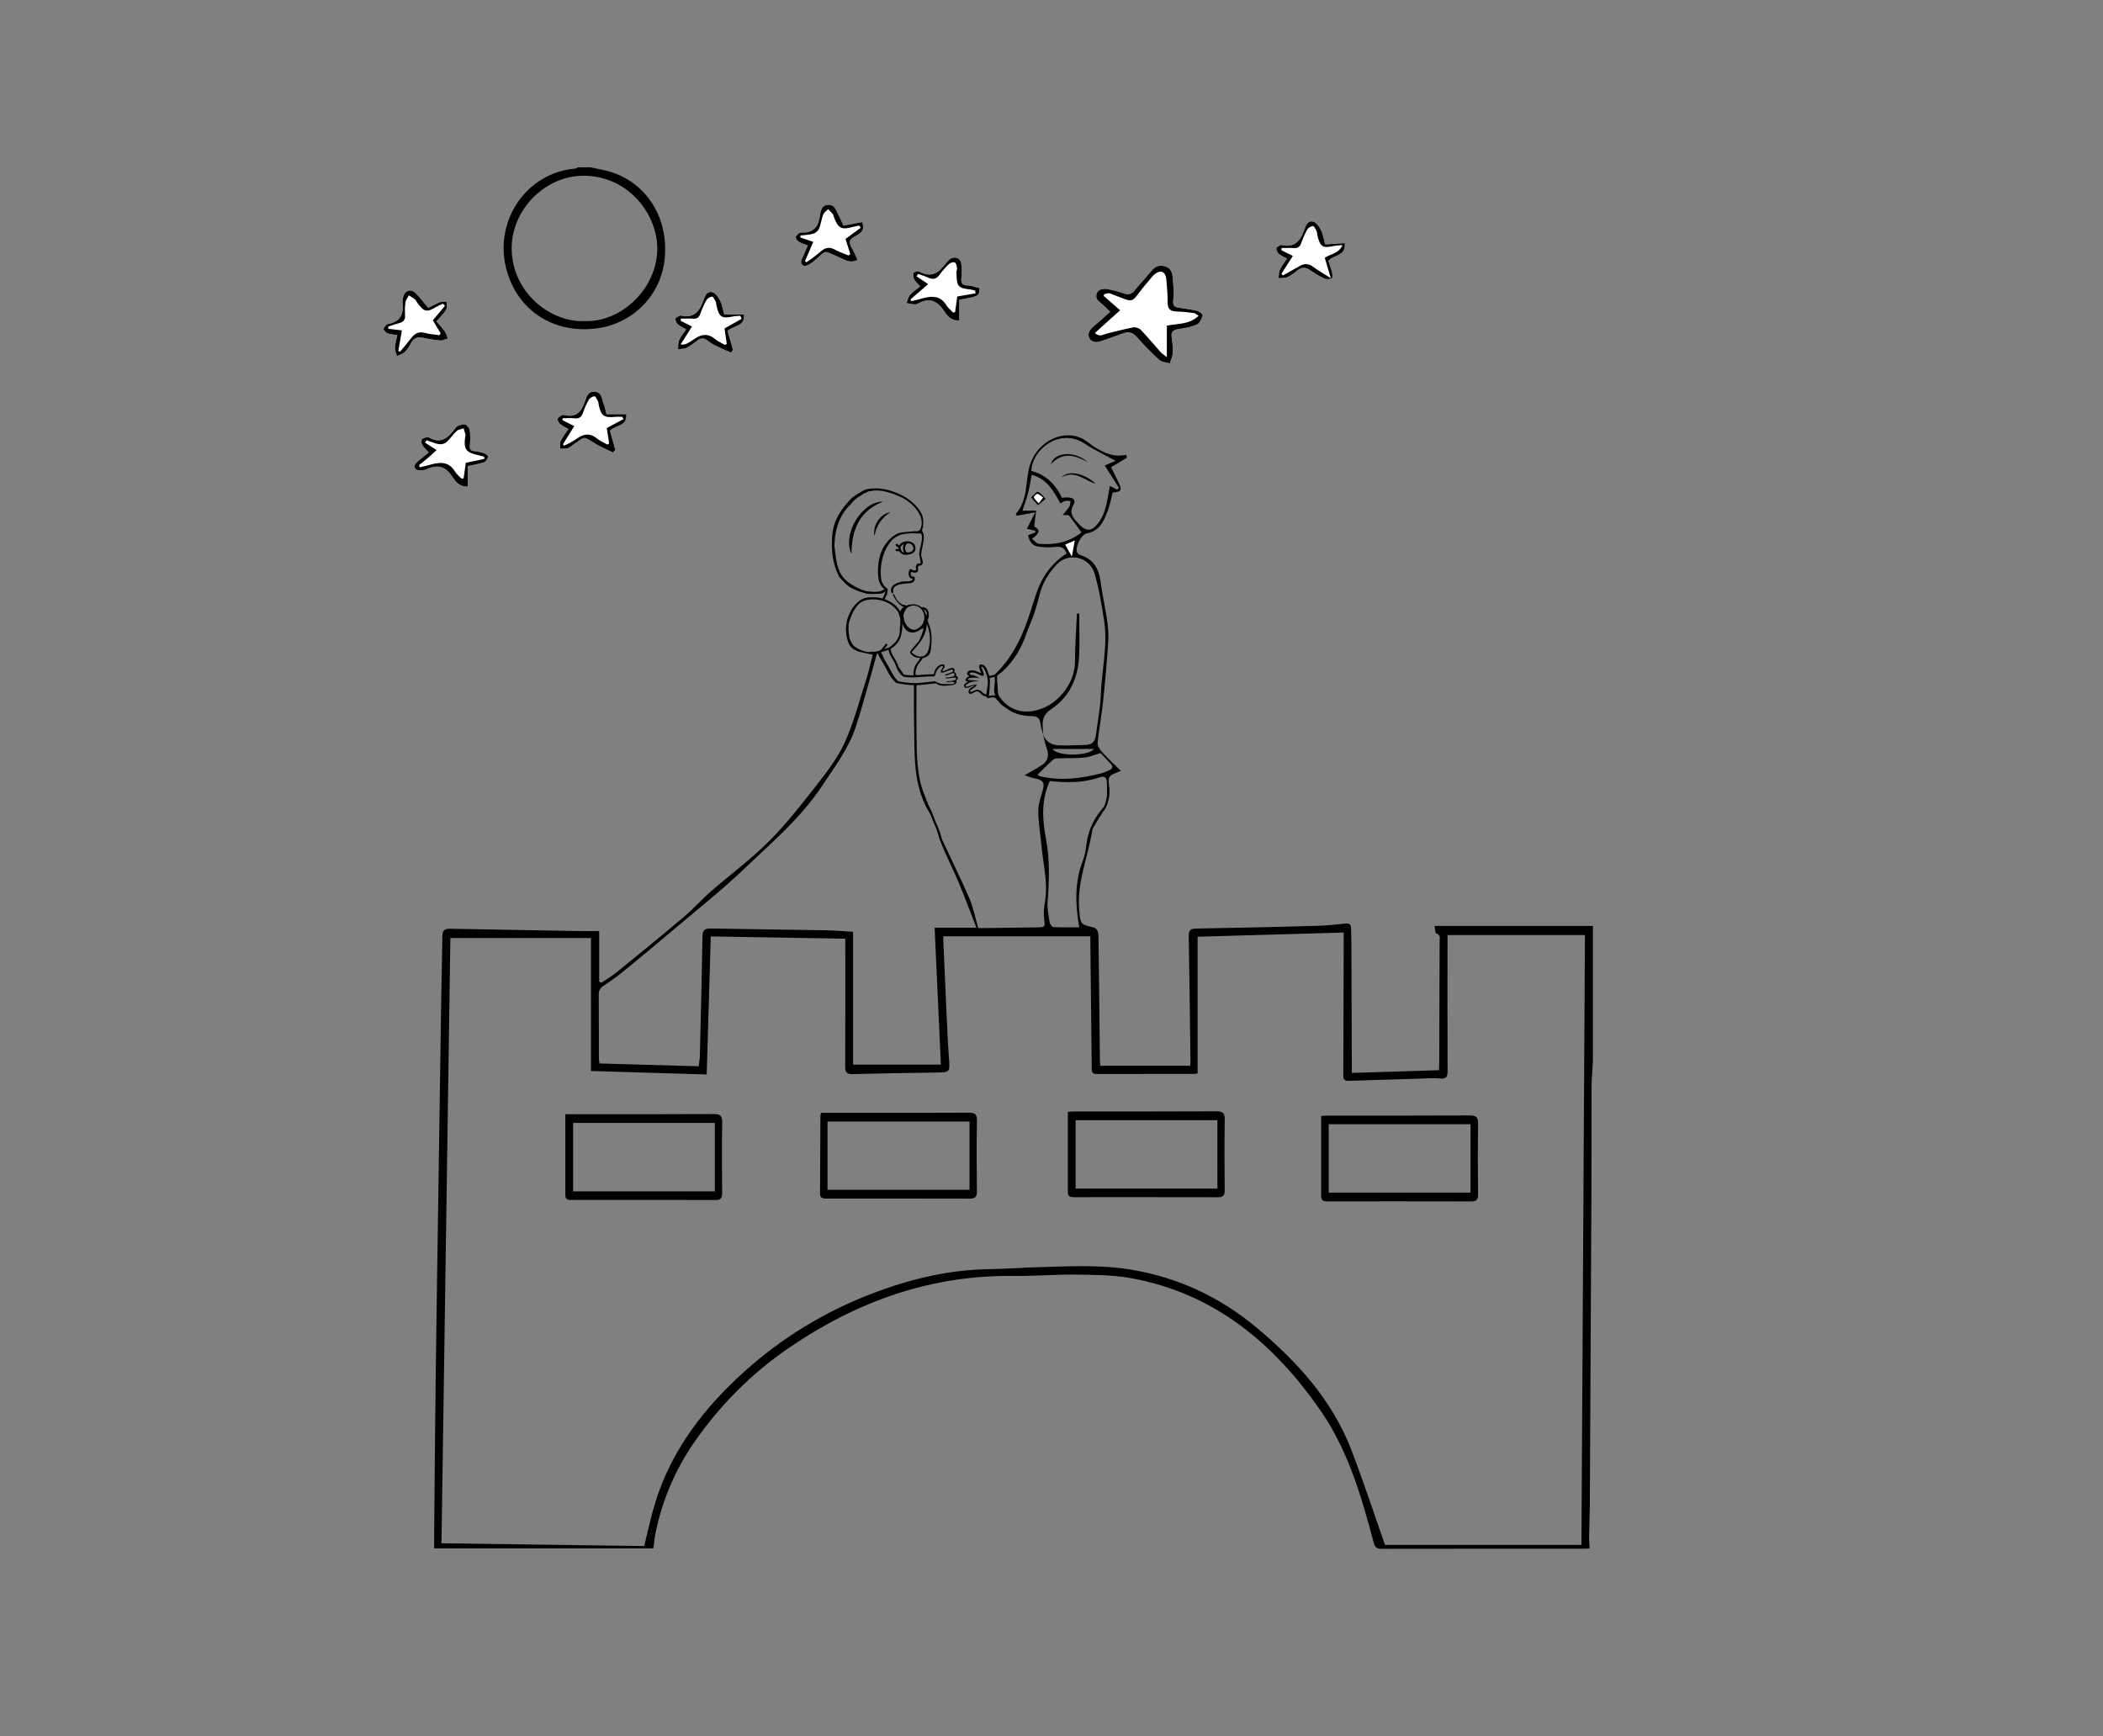 <?xml version="1.0" encoding="utf-8"?>
<!-- Generator: Adobe Illustrator 16.0.0, SVG Export Plug-In . SVG Version: 6.00 Build 0)  -->
<!DOCTYPE svg PUBLIC "-//W3C//DTD SVG 1.0//EN" "http://www.w3.org/TR/2001/REC-SVG-20010904/DTD/svg10.dtd">
<svg version="1.0" xmlns="http://www.w3.org/2000/svg" xmlns:xlink="http://www.w3.org/1999/xlink" x="0px" y="0px" width="993px"
	 height="820px" viewBox="0 0 993 820" enable-background="new 0 0 993 820" xml:space="preserve">
<rect x="0" y="0" width="993" height="820" fill="#808080" stroke="none"/>
<g id="Layer_1">
	<g id="uV3ynZ_1_">
		<g>
			<path fill="#FFFFFF" d="M524.209,147.253c-2.808,2.481-5.079,4.645-7.52,6.595c-1.979,1.581-3.434,3.658-2.292,5.864
				c1.194,2.309,3.787,2.033,6.106,1.188c3.17-1.156,6.387-2.182,9.537-3.388c2.609-1,4.629-0.741,6.629,1.523
				c3.379,3.824,6.947,7.511,10.726,10.935c1.185,1.073,3.301,1.117,4.991,1.632c0.48-1.601,1.29-3.187,1.363-4.806
				c0.113-2.467-0.114-4.984-0.505-7.432c-0.472-2.952,0.955-3.663,3.523-4.016c2.886-0.396,5.861-0.958,8.476-2.153
				c1.309-0.599,2.112-2.692,2.667-4.276c0.132-0.378-1.544-1.82-2.568-2.087c-2.589-0.676-5.279-0.966-7.931-1.405
				c-2.075-0.343-3.88-0.371-3.423-3.679c0.497-3.601-0.001-7.366-0.307-11.04c-0.198-2.373-1.153-4.357-3.885-5.027
				c-2.581-0.633-4.401,0.237-6.024,2.166c-2.657,3.16-5.458,6.199-8.101,9.371c-1.348,1.617-2.731,2.139-4.825,1.424
				c-2.774-0.947-5.633-1.757-8.521-2.205c-1.247-0.193-3.191,0.258-3.873,1.145c-1.109,1.443-1.312,3.372,0.611,4.883
				C520.751,143.794,522.23,145.392,524.209,147.253z M434.505,135.225c-1.883,1.552-3.576,2.628-4.824,4.086
				c-0.862,1.006-1.108,2.54-1.63,3.837c1.31,0.215,2.613,0.497,3.933,0.609c0.499,0.043,1.067-0.233,1.542-0.482
				c5.06-2.662,8.8-1.562,12.046,3.306c1.446,2.17,3.267,4.995,7.375,4.732c0-3.334,0-6.578,0-9.716
				c9.484-1.79,9.484-1.79,9.524-5.55c-1.806-0.425-3.672-1.183-5.556-1.229c-2.711-0.068-3.272-1.188-2.959-3.66
				c0.27-2.136,0.216-4.36-0.042-6.504c-0.349-2.901-3.318-3.945-5.59-2.092c-0.585,0.478-1.134,1.036-1.578,1.646
				c-3.247,4.464-6.926,7.315-12.702,4.03c-0.619-0.352-2.455,0.149-2.686,0.694c-0.359,0.85-0.081,2.211,0.393,3.109
				C432.333,133.139,433.396,133.984,434.505,135.225z M202.458,213.679c-1.441,1.174-2.553,2.032-3.609,2.954
				c-1.505,1.313-4.048,2.536-2.671,4.801c0.518,0.851,3.723,0.865,5.209,0.184c5.172-2.369,8.855-1.515,12.104,3.382
				c1.445,2.178,3.277,4.978,7.374,4.771c0-3.342,0-6.587,0-9.661c2.993-0.666,5.471-1.019,7.786-1.834
				c0.845-0.298,1.528-1.627,1.816-2.623c0.1-0.344-1.136-1.344-1.911-1.614c-1.419-0.494-2.937-0.801-4.436-0.938
				c-1.757-0.161-2.448-0.771-2.264-2.676c0.229-2.369,0.275-4.807-0.044-7.155c-0.143-1.05-1.192-2.437-2.152-2.787
				c-0.968-0.353-2.375,0.281-3.512,0.697c-0.551,0.202-0.981,0.85-1.369,1.369c-3.188,4.268-6.731,7.368-12.387,3.993
				c-0.255-0.152-0.689-0.21-0.955-0.104c-0.812,0.327-1.942,0.569-2.269,1.198c-0.338,0.651-0.141,1.874,0.282,2.564
				C200.17,211.372,201.25,212.321,202.458,213.679z M407.084,104.868c-3.015,0.575-5.941,1.133-8.864,1.69
				c-0.774-1.718-1.352-3.355-2.211-4.827c-1.194-2.044-1.58-5.066-4.865-4.981c-3.52,0.091-3.686,3.224-4.029,5.459
				c-0.799,5.202-3.358,7.875-8.723,7.605c-0.317-0.016-0.744-0.006-0.943,0.18c-0.641,0.603-1.635,1.269-1.673,1.956
				c-0.041,0.731,0.684,1.799,1.377,2.212c1.262,0.752,2.747,1.129,4.303,1.726c-0.714,1.674-1.277,3.075-1.905,4.446
				c-0.804,1.753-2.351,3.917-0.171,5.131c0.953,0.531,3.481-0.914,4.804-2.039c6.439-5.479,3.955-5.408,11.887-1.989
				c2.53,1.091,5.1,3.131,8.846,1.318c-0.934-1.979-1.698-3.935-2.74-5.73c-1.365-2.351-1.399-3.858,1.395-5.36
				C405.728,110.505,408.768,109.173,407.084,104.868z M187.588,158.247c-0.431,2.25-1.002,4.137-1.081,6.044
				c-0.053,1.262,0.601,2.553,0.938,3.832c1.255-0.616,2.75-0.984,3.706-1.909c1.224-1.186,2.16-2.744,2.957-4.278
				c1.279-2.463,3.156-2.938,5.696-2.398c2.653,0.564,5.349,1.027,8.048,1.229c1.175,0.088,2.407-0.587,3.613-0.916
				c-0.477-1.128-0.779-2.379-1.47-3.356c-1.172-1.656-2.59-3.139-3.92-4.715c1.665-1.937,3.356-3.515,4.518-5.416
				c0.594-0.973,0.239-2.526,0.312-3.816c-1.061,0.038-2.226-0.191-3.162,0.17c-1.976,0.764-3.832,1.836-5.541,2.684
				c-2.138-2.523-3.877-4.901-5.951-6.938c-2.393-2.349-5.331-1.229-5.934,2.086c-0.155,0.853-0.334,1.749-0.234,2.593
				c0.636,5.423-1.28,8.981-6.995,9.888c-0.206,0.033-0.467,0.122-0.579,0.275c-0.522,0.716-1.542,1.638-1.373,2.16
				c0.267,0.825,1.233,1.656,2.097,2.001C184.405,157.936,185.761,157.949,187.588,158.247z M289.436,213.664
				c0.376-0.407,0.752-0.814,1.128-1.221c-0.893-3.119-1.786-6.238-2.583-9.018c2.715-2.8,8.372-1.996,7.709-7.816
				c-3.204,0-6.193,0-9.317,0c-0.415-1.549-0.707-3.264-1.337-4.843c-0.874-2.188-0.705-5.278-3.94-5.74
				c-3.666-0.522-4.262,2.756-5.022,4.972c-1.638,4.779-4.321,7.232-9.547,6.057c-0.41-0.092-0.964-0.132-1.28,0.071
				c-0.728,0.468-1.771,1.02-1.899,1.688c-0.136,0.711,0.438,1.833,1.057,2.353c1.124,0.942,2.51,1.57,4.015,2.465
				c-1.357,2.025-2.743,3.716-3.667,5.629c-0.487,1.007-0.167,2.403-0.212,3.625c1.217-0.069,2.5,0.076,3.631-0.272
				c0.992-0.305,1.803-1.179,2.711-1.776c5.708-3.751,4.044-4.118,10.413-0.204C283.863,211.213,286.713,212.334,289.436,213.664z
				 M345.078,166.512c0.35-0.391,0.701-0.782,1.051-1.173c-0.89-3.117-1.78-6.233-2.577-9.026c2.764-2.738,8.363-1.984,7.693-7.791
				c-3.224,0-6.21,0-9.28,0c-0.602-2.144-0.942-4.443-1.907-6.441c-0.762-1.579-2.048-3.485-3.536-4.005
				c-2.505-0.876-3.543,1.481-4.236,3.466c-1.818,5.208-4.479,9.072-10.922,7.478c-0.101-0.024-0.241-0.03-0.321,0.021
				c-0.746,0.471-2.028,0.892-2.096,1.454c-0.102,0.847,0.42,2.055,1.087,2.643c1.086,0.958,2.504,1.541,3.95,2.378
				c-1.275,1.94-2.559,3.462-3.327,5.21c-0.537,1.223-0.37,2.754-0.517,4.148c1.312-0.158,2.782,0.003,3.901-0.548
				c1.832-0.903,3.482-2.207,5.12-3.458c1.578-1.205,3.046-1.423,4.711-0.179c1.214,0.907,2.485,1.778,3.836,2.454
				C340.125,164.35,342.618,165.398,345.078,166.512z M607.718,122.113c-1.267,1.936-2.563,3.542-3.417,5.356
				c-0.536,1.137-0.408,2.588-0.577,3.898c1.389-0.128,2.919,0.07,4.131-0.461c1.665-0.731,3.158-1.926,4.598-3.08
				c1.936-1.553,3.769-1.835,5.925-0.381c2.246,1.514,4.56,2.975,7,4.128c0.974,0.459,2.441,0.254,3.519-0.122
				c0.326-0.114,0.312-1.869,0.081-2.778c-0.502-1.969-1.245-3.876-1.778-5.475c2.528-3.008,8.443-2.142,7.738-8.373
				c-3.285,0.211-6.256,0.402-9.211,0.592c-0.66-2.369-0.993-4.68-1.961-6.687c-0.762-1.579-2.063-3.48-3.554-3.994
				c-2.524-0.871-3.547,1.521-4.227,3.5c-1.81,5.272-4.563,9.019-10.978,7.449c-0.101-0.025-0.243-0.031-0.321,0.021
				c-0.727,0.495-1.992,0.958-2.038,1.519c-0.07,0.855,0.489,2.023,1.168,2.619C604.838,120.742,606.193,121.26,607.718,122.113z"/>
			<path fill-rule="evenodd" clip-rule="evenodd" d="M677.387,437.259c0.367,1.873,0.363,3.44,0.746,3.542
				c2.234,0.59,1.633,2.264,1.631,3.656c-0.037,19.17-0.102,38.339-0.17,57.508c-0.004,1.052-0.088,2.104-0.148,3.441
				c-13.805,0.429-27.34,0.85-41.139,1.279c0-1.705,0.002-2.884-0.002-4.062c-0.064-18.951-0.125-37.902-0.201-56.854
				c-0.012-2.504-0.133-5.006-0.168-7.51c-0.023-1.687-0.82-2.266-2.484-2.11c-4.537,0.423-9.078,0.95-13.627,1.075
				c-19.039,0.524-38.079,0.976-57.121,1.291c-2.838,0.047-3.444,1.046-3.398,3.65c0.346,19.815,0.572,39.633,0.822,59.449
				c0.008,0.623-0.123,1.248-0.17,1.7h-42.475c-0.056-1.118-0.11-1.761-0.117-2.405c-0.218-19.056-0.427-38.111-0.656-57.167
				c-0.015-1.299,0.026-2.657-0.342-3.872c-0.229-0.754-1.09-1.693-1.821-1.856c-6.515-1.45-6.36-1.656-6.953-8.154
				c-1.205-13.193,4.209-25.221,6.164-37.847c0.11-0.715,0.629-1.38,1.012-2.037c2.014-3.466,4.045-6.921,6.071-10.379
				c-5.679,5.306-8.944,11.807-9.904,19.533c-0.307,2.46-0.729,4.987-1.621,7.28c-3.968,10.2-3.607,20.604-1.716,31.506
				c-4.114,0-8.107,0.102-12.085-0.098c-0.678-0.034-1.731-1.282-1.858-2.088c-0.521-3.298-1.25-6.68-0.992-9.959
				c0.774-9.888,1.084-19.705-0.762-29.525c-1.741-9.257-2.363-18.502,1.818-27.409c7.781,0.835,15.678,0.969,23.314-1.695
				c2.559-0.893,3.54,0.003,3.628,2.312c0.129,3.416,0.048,6.839,0.06,10.257c0.236-0.879,0.547-1.765,0.86-2.651
				c0.338-2.647,0.268-5.35-0.109-7.996c-0.038-0.261-0.001-0.495,0.067-0.709c-0.068-0.729,0.134-1.449,0.799-1.969
				c0.815-0.638,1.807-1.13,2.825-1.452c0.572-0.317,1.261-0.604,2.122-0.854c-3.301-3.274-6.204-5.955-8.845-8.873
				c-1.065-1.176-2.311-2.946-2.179-4.321c0.619-6.448,1.873-12.833,2.556-19.276c0.997-9.4,1.816-18.824,2.466-28.254
				c0.23-3.336,0.004-6.759-0.473-10.077c-0.912-6.341-2.347-12.607-3.2-18.954c-0.819-6.09-3.54-10.361-9.606-12.229
				c-0.664-0.204-1.466-1.027-1.603-1.688c-0.55-2.646,2.218-8.059,4.724-8.511c6.236-1.126,8.132-6.036,10.016-10.906
				c1.042-2.692,1.49-5.613,2.2-8.405c4.183-0.314,4.603-0.996,2.858-4.687c-1.187-2.512-2.438-4.993-3.556-7.275
				c2.447-1.467,4.957-2.972,7.466-4.476l-0.354-1.414c-5.678,1.388-10.353-0.816-14.838-3.577c-2.3-1.416-4.323-3.419-6.771-4.434
				c-9.743-4.036-21.219,2.915-24.062,13.663c-1.983,7.495-0.698,15.887-6.49,22.351c0.2,0.269,0.399,0.538,0.598,0.807
				c2.546-0.469,5.093-0.938,8.61-1.585c-1.447,2.856-2.629,5.191-3.913,7.727c1.448,0.365,2.701,0.68,3.953,0.996
				c0.033,0.245,0.066,0.49,0.1,0.735c-1.081,0.417-2.162,0.835-3.525,1.362c0.643,2.671,1.812,4.965,4.8,5.358
				c2.656,0.35,5.417,0.478,8.067,0.16c2.663-0.319,4.38,0.266,5.36,3.123c-7.228,4.557-11.754,11.164-14.423,19.126
				c-1.723,5.141-3.194,10.376-5.154,15.424c-3.209,8.265-7.458,15.932-13.944,22.195c-0.036,0.034-0.069,0.063-0.104,0.096
				c-0.062,0.039-0.118,0.087-0.161,0.147c-0.04,0.036-0.08,0.074-0.119,0.109c-0.874,0.332-1.786,0.716-2.697,0.613
				c-0.545-1.86-1.462-5.416-3.829-5.335c-1.735,0.059-0.441,2.742,0.168,4.17c-1.149-0.404-2.21-1.035-3.42-1.29
				c-0.677-0.142-2.378-0.248-2.908,0.423c-0.45,0.571-0.553,1.458,0.107,1.942c0.198,0.145,0.413,0.242,0.638,0.31
				c-0.803,0.264-1.473,0.701-1.8,1.388c-0.357,0.751,0.433,1.081,1.029,1.133c0.092,0.008,0.186,0.003,0.279,0.004
				c-0.074,0.031-0.149,0.047-0.223,0.081c-0.675,0.311-2.105,1.107-1.854,2.071c0.26,1,1.285,0.92,2.086,0.672
				c0.498-0.153,0.974-0.396,1.447-0.608c0.494-0.221,1.041-0.314,1.593-0.36c-0.425,0.367-1.1,0.604-1.502,0.831
				c-0.731,0.412-1.383,0.998-1.519,1.863c-0.131,0.836,0.436,1.408,1.255,1.177c0.993-0.279,1.733-1.063,2.786-1.108
				c0.001,0,0.002,0.001,0.003,0.001c0.812,0.043,1.395,0.784,1.946,1.3c0.576,0.54,1.193,0.938,1.991,1.012
				c0.026,0.002,0.044-0.007,0.068-0.008c0.091,0.05,0.191,0.096,0.29,0.125c0.004,0.234,0.139,0.383,0.311,0.442
				c0.067,0.162,0.209,0.291,0.436,0.296c1.033,0.025,2.591-0.768,3.48-0.063c0.01,0.008,0.021,0.009,0.03,0.016
				c0.033,0.011,0.061,0.031,0.091,0.046c0.017,0.007,0.033,0.02,0.05,0.025v0.003c0.202,0.125,0.355,0.346,0.477,0.596
				c0.475,0.403,0.934,0.886,1.376,1.464c1.072,1.4,2.785,2.338,4.278,3.383c3.417,2.387,7.347,2.962,11.392,3.064
				c2.333,0.06,3.463,1.185,3.699,3.582c0.174,1.769,0.864,3.486,1.324,5.227c-0.081-1.085-0.153-2.171-0.244-3.255
				c-0.312-3.708,0.299-6.4,4.02-8.884c8.788-5.866,12.731-14.865,13.153-25.289c0.267-6.592,0.05-13.204,0.05-19.806
				c-0.362-0.004-0.723-0.007-1.085-0.011c-0.332,7.628-0.924,15.257-0.929,22.886c-0.006,10.005-8.486,21.649-20.517,23.211
				c-6.466,0.84-11.612-1.789-15.212-6.925c-0.853-1.216-0.625-3.124-0.804-4.839c0.036-0.66-0.068-1.342-0.145-1.979
				c-0.026-0.215-0.084-0.54-0.138-0.899c0.062-0.678,0.096-1.347,0.05-1.992c0.02-0.026,0.036-0.053,0.057-0.078
				c0.068-0.049,0.122-0.108,0.153-0.178c0.668-0.72,1.646-1.247,2.388-1.929c5.413-4.976,8.962-11.085,11.302-17.999
				c1.008-2.979,2.397-5.829,3.419-8.805c1.016-2.961,1.922-5.976,2.637-9.023c1.361-5.792,4.396-10.709,8.397-14.861
				c5.461-5.667,15.373-3.318,17.64,4.407c2.126,7.244,3.356,14.786,4.528,22.269c1.825,11.641-1.105,23.154-1.53,34.745
				c-0.241,6.582-1.53,13.128-2.393,19.684c-0.36,2.741-1.888,4.286-4.768,4.333c-4.122,0.066-8.247,0.312-12.363,0.208
				c-3.532-0.089-6.409-1.536-7.773-5.107c0.573,2.198,1.004,4.449,1.754,6.587c1.115,3.181,0.63,5.866-2.202,7.766
				c-2.454,1.646-5.094,3.015-8.299,4.884c1.89,0.59,3.156,1.119,4.475,1.374c4.707,0.908,5.271,2.153,3.775,6.913
				c-0.932,2.965-1.847,6.128-1.767,9.176c0.145,5.527,1.084,11.03,1.607,16.551c0.806,8.525,3.046,16.947,1.566,25.639
				c-0.467,2.74-0.732,5.635-0.374,8.365c0.45,3.413,0.486,3.743-3.077,3.794c-9.033,0.13-18.066,0.25-27.1,0.354
				c-0.501,0.006-1.005-0.184-1-0.184c-1.437-4.924-2.315-9.671-4.185-13.988c-4.176-9.649-8.888-19.064-13.292-28.616
				c-1.261-2.736-2.215-5.614-3.31-8.427c1.11,3.78,1.919,7.683,3.398,11.313c2.575,6.324,5.702,12.423,8.34,18.724
				c2.805,6.696,5.312,13.519,8.221,20.984h-19.73c0.977,21.385,1.951,42.72,2.952,64.641h-41.463v-62.714
				c-4.75-0.271-8.841-0.645-12.937-0.715c-18.075-0.31-36.151-0.478-54.224-0.841c-3.008-0.061-3.897,0.867-3.944,3.887
				c-0.297,18.826-0.786,37.65-1.246,56.475c-0.034,1.403-0.336,2.799-0.578,4.698c-15.6-0.437-31.115-0.87-46.788-1.308
				c-0.133-1.01-0.311-1.729-0.312-2.447c-0.019-10.013,0.042-20.026-0.058-30.038c-0.021-2.14,0.784-3.297,2.552-4.422
				c3.203-2.04,6.286-4.308,9.228-6.713c8.245-6.74,16.442-13.541,24.566-20.427c10.863-9.207,22.071-18.066,32.344-27.896
				c13.006-12.444,26.872-24.088,36.95-39.431c5.863-8.926,12.419-17.431,15.741-27.661c3.542-10.907,6.442-22.024,9.616-33.194
				c0.011-0.042,0.018-0.083,0.036-0.125c0.137-0.48,0.271-0.96,0.408-1.44c0.044,0.077,0.092,0.154,0.138,0.232
				c0.042-0.047,0.093-0.088,0.144-0.128c0.318,0.782,0.678,1.552,1.135,2.26c-0.002,0.002-0.004,0.003-0.006,0.005
				c1.231,2.034,2.505,4.119,3.555,6.314c0.05,0.105,0.104,0.205,0.155,0.309c0.99,1.78,2.137,3.628,3.678,4.85
				c0.041,0.139,0.141,0.258,0.334,0.295c0.033,0.006,0.066,0.011,0.099,0.018c0.061,0.041,0.117,0.089,0.179,0.129
				c-0.003-0.032,0.004-0.064,0.003-0.097c2.586,0.491,5.172,0.849,7.807,0.956c0.098,0.004,0.196,0.003,0.294,0.003
				c-0.007,0.181-0.001,0.363,0.002,0.545c-0.14,0.851-0.049,1.76,0.021,2.637c-0.021,0.232-0.037,0.464-0.09,0.694
				c-0.001,0.006,0,0.011,0,0.017c-0.018-0.002-0.035-0.005-0.052-0.007c-0.014,4.215-0.084,8.245,0.026,12.261
				c0.24,8.768-0.109,17.634,1.125,26.269c1.076,7.519,3.704,14.893,8.465,21.182c-1.625-4.117-3.272-8.232-4.883-12.363
				c-3.559-9.127-3.383-18.732-3.521-28.282c-0.089-6.125-0.03-12.267-0.021-18.719c0.002-0.02,0.011-0.035,0.011-0.057
				c-0.005-0.347-0.024-0.695-0.047-1.042c0.051-0.851-0.034-1.704-0.045-2.56c0.025-0.138,0.055-0.274,0.106-0.396
				c0.025-0.059,0.032-0.116,0.036-0.173c2.91-0.064,5.801-0.615,8.699-0.83c0.015-0.001,0.025-0.009,0.039-0.011
				c0.074,0.002,0.15-0.008,0.229-0.042c0.056-0.024,0.8,0.398,0.881,0.438c0.465,0.226,0.829,0.418,1.339,0.53
				c1.058,0.234,2.191,0.217,3.262,0.116c0.08-0.008,0.15-0.03,0.21-0.063c1.446-0.135,4.181-0.066,4.181-1.843
				c0-0.199-0.067-0.337-0.158-0.453c0.407-0.265,0.707-0.641,0.804-1.203c0.114-0.661-0.31-0.897-0.953-0.928
				c0.129-0.176,0.213-0.383,0.213-0.643c0-0.549-0.562-1.289-1.167-1.229c-0.029,0.003-0.055,0.013-0.083,0.017
				c0.413-0.37,0.651-0.921,0.338-1.455c-0.356-0.607-1.075-0.569-1.665-0.441c-1.416,0.31-2.471,1.395-3.975,1.442
				c-0.094-0.677,1.002-1.592,1.069-2.284c0.085-0.883-0.734-1.064-1.436-0.926c-2.007,0.396-3.547,2.659-3.667,4.644
				c-4.665-0.141-9.538,1.045-14.163,0.185c-0.032-0.006-0.059,0.002-0.089,0.001c-0.006-0.011-0.011-0.022-0.017-0.034
				c-0.024-0.044-0.047-0.089-0.071-0.134c-0.171-0.316-0.353-0.634-0.555-0.958c-0.493-0.788-1.054-1.521-1.631-2.239
				c-0.281-0.662-0.539-1.328-0.798-1.961c-0.883-2.16-2.911-4.372-3.116-6.706c0.115-0.072,0.23-0.143,0.347-0.204
				c-0.015-0.062-0.032-0.124-0.046-0.186c4.541-2.665,5.246-7.025,5.288-12.042c0.36,2.116,1.869,4.156,4.004,4.509
				c1.585,0.262,3.08-0.314,4.339-1.281c0.529-0.274,1.077-0.546,1.638-0.785c-0.122,0.468-0.229,0.94-0.291,1.422
				c-0.438,1.295-0.91,2.688-1.547,4.005c-0.554,1.145-1.583,2.065-2.433,3.058c-1.201,1.406-1.932,2.273-2.146,2.948
				c0.97,2.271,3.396,2.807,6.042,2.758c0.102-0.035,0.203-0.075,0.308-0.098c2.613-0.58,3.383-2.326,3.566-4.381
				c0.142-1.585,0.245-3.182,0.292-4.779c-0.145-2.251-0.271-4.522-1.249-6.594c-0.304-0.643-0.525-1.283-0.658-1.934
				c1.189-2.307,0.811-6.293-2.479-6.238c-0.126,0.002-0.22,0.049-0.297,0.112c-2.521-2.251-6.519-1.843-9.345,0.399
				c-0.052,0.116-0.105,0.228-0.162,0.33c-0.438,0.776-0.884,1.549-1.183,2.073c-0.062-0.044-0.12-0.086-0.179-0.128
				c0.097,0.229,0.181,0.47,0.252,0.723c0.515,1.204,0.627,2.652,0.5,4.055c0.034,0.862-0.038,1.718-0.229,2.573
				c0.303,3.824-1.684,6.482-4.59,8.547c-0.2,0.009-0.396,0.128-0.473,0.324c-0.06,0.04-0.118,0.082-0.179,0.121
				c-0.014,0.002-0.027,0.007-0.042,0.01c-0.002,0.001-0.005,0.001-0.007,0.002c-0.779,0.133-1.475,0.519-2.183,0.868
				c0.484-0.604,0.928-1.275,1.47-1.904c0.419-0.486-0.285-1.196-0.707-0.707c-0.931,1.08-1.542,2.389-2.723,3.063
				c-1.244,0.466-2.513,0.634-3.863,0.536c-1.553,0.562-3.875-0.281-5.132-0.808c-1.28-0.536-3.797-1.729-4.257-3.376
				c-0.81-1.082-1.24-2.397-1.258-3.928c-0.003-0.014-0.003-0.029-0.006-0.043c-0.01-0.028-0.03-0.045-0.039-0.075
				c-0.375-1.348-0.409-2.786-0.214-4.226c-1.843,2.406-1.057,5.212-0.266,7.649c1.677,5.167,6.785,4.994,11.706,6.215
				c-1.025,3.957-1.831,7.839-3.04,11.592c-3.256,10.106-5.902,20.514-10.294,30.115c-3.427,7.492-8.744,14.238-13.876,20.803
				c-7.023,8.983-14.128,18.024-22.193,26.04c-8.453,8.4-18.154,15.536-27.168,23.387c-4.341,3.779-8.168,8.155-12.56,11.87
				c-10.461,8.846-21.091,17.494-31.722,26.138c-2.282,1.854-4.855,3.351-7.294,5.013c-0.342-0.188-0.685-0.374-1.027-0.561v-23.87
				c-4.035,0-7.404,0.048-10.772-0.009c-19.928-0.336-39.856-0.683-59.784-1.069c-2.484-0.048-3.469,0.903-3.492,3.462
				c-0.09,9.909-0.383,19.816-0.535,29.726c-0.457,29.839-0.884,59.68-1.322,89.52c-0.429,29.186-0.906,58.371-1.27,87.558
				c-0.319,25.597-0.512,51.193-0.756,76.791c-0.018,1.812-0.002,3.627-0.002,5.521h103.5c0.136-0.916,0.262-1.655,0.353-2.399
				c0.105-0.862,0.123-1.739,0.277-2.593c2.996-16.518,9.421-31.81,18.916-45.425c12.203-17.497,27.138-32.472,44.969-44.585
				c31.971-21.719,66.706-34.135,105.703-33.62c9.681,0.128,19.374-0.752,29.055-0.632c8.656,0.106,17.454,0.11,25.929,1.618
				c39.341,7.001,67.605,30.62,89.668,62.331c13.059,18.768,19.467,40.656,25.258,62.563c0.662,2.505,1.637,2.986,3.924,2.982
				c31.705-0.061,63.408-0.04,95.113-0.048c1.029-0.001,2.057-0.106,2.928-0.154c-0.1-2.041-0.275-3.749-0.25-5.455
				c0.078-4.901,0.322-9.801,0.35-14.702c0.279-50.223,0.547-100.445,0.775-150.667c0.07-15.58-0.031-31.16,0.045-46.739
				c0.021-4.111,0.412-8.222,0.633-12.333v-64.064H677.387z M465.731,327.897c-0.1-0.044-0.201-0.059-0.298-0.041
				c-0.04-0.015-0.072-0.039-0.121-0.043c-0.806-0.074-1.393-0.832-1.946-1.346c-0.089-0.083-0.181-0.16-0.272-0.235
				c-0.621-0.305-1.139-0.629-1.902-0.449c-0.542,0.127-1.109,0.288-1.606,0.544c-0.349,0.179-0.863,0.545-1.276,0.394
				c-0.031-0.012-0.04-0.039-0.062-0.057c-0.023-0.012-0.047-0.006-0.069-0.028c-0.465-0.476,0.625-1.108,0.927-1.317
				c0.793-0.547,1.913-1.085,2.06-2.093c-0.91,0.019-1.937,0.286-2.702,0.49c-0.586,0.155-1.386,0.659-2.028,0.584
				c-0.419,0.12-0.639-0.42-0.375-0.71c0.006-0.045,0.021-0.088,0.056-0.12c1.316-1.239,3.952-1.952,5.783-1.587
				c0.02-0.088,0.012-0.18-0.011-0.268c-1.552-0.309-3.103-0.424-4.679-0.49c-0.17-0.007-0.336-0.214-0.216-0.376
				c0.508-0.683,1.468-0.623,2.237-0.687c0.865-0.071,1.731-0.132,2.545,0.105c0.114,0.021,0.231,0.036,0.342,0.064
				c0.138,0.035,0.258,0.016,0.356-0.036c-0.436-0.151-0.792-0.491-1.226-0.674c-0.555-0.235-1.153-0.503-1.742-0.647
				c-0.357-0.087-0.766-0.026-1.106-0.139c-0.39-0.129-0.768-0.667-0.517-0.867c0.064-0.09,0.168-0.167,0.317-0.201
				c0.395-0.089,0.823-0.069,1.223-0.056c1.57,0.052,2.931,1.219,4.445,1.558c0.25,0.056,0.438-0.064,0.54-0.236
				c0.143-0.109,0.239-0.282,0.2-0.503c-0.081-0.458-1.352-3.633-1.264-3.636c0.934-0.032,1.579,1.502,1.887,2.176
				c0.389,0.853,0.643,1.768,0.914,2.663c0.008,0.026,0.024,0.042,0.035,0.065c0,0.033-0.003,0.065,0.006,0.102
				C466.919,322.521,465.97,325.18,465.731,327.897z M466.92,328.647c0.155-1.729,0.477-3.464,0.412-5.188
				c0.125-1.099,0.149-2.203-0.062-3.325c0.828,0,1.616-0.263,2.404-0.545c-0.073,0.625,0.013,1.326,0.126,2.033
				c-0.218,2.362-0.787,4.778,0.175,6.924C469.002,328.174,467.98,328.553,466.92,328.647z M511.527,209.1
				c1.387,0.853,2.717,1.806,4.143,2.587c3.716,2.036,7.47,4.003,11.108,5.944c-1.375,0.587-3.389,1.446-5.146,2.196
				c2.306,3.614,4.503,7.061,6.702,10.508c-0.27,0.3-0.539,0.6-0.808,0.9c-1.171-0.591-2.342-1.181-3.461-1.745
				c-0.654,3.423-1.125,6.957-2.052,10.368c-0.613,2.256-1.574,4.549-2.911,6.452c-3.987,5.67-6.823,4.502-10.553,0.25
				c-1.784-2.035-3.846-4.376-1.736-7.991c1.645-2.816-0.568-4.274-5.341-3.451c-2.983-6.25-7.529-10.963-14.519-12.701
				C487.64,211.492,500.677,202.427,511.527,209.1z M490.465,256.812c-1.068-0.094-2.022-1.474-3.174-2.372
				c3.89-2.818,3.905-4.186,1.057-5.852c0.314-2.615,0.602-5.011,0.891-7.407h-6.478c0.815-2.485,1.883-5.296,2.641-8.188
				c0.734-2.803,1.15-5.689,1.757-8.807c7.294,2.075,10.367,7.717,13.578,13.576c0.689-0.4,1.347-0.989,2.101-1.165
				c0.839-0.195,1.766-0.015,2.656,0.002c-0.18,0.905-0.136,1.946-0.587,2.685c-0.783,1.282-1.873,2.377-3.127,3.909
				c1.566,0.125,2.687-0.11,3.009,0.293c1.993,2.494,3.806,5.131,5.854,7.962C504.845,256.056,497.904,257.468,490.465,256.812z
				 M506.088,262.728c-1.218-2.185-2.061-3.697-3.089-5.543c1.344-0.572,2.659-1.132,4.472-1.904
				C506.998,257.823,506.613,259.896,506.088,262.728z M516.57,353.69c-2.452,3.32-16.857,3.739-19.582,0H516.57z M491.339,366.639
				c-0.411-0.095-0.812-0.283-1.181-0.491c-0.154-0.086-0.214-0.337-0.204-0.321c2.481-2.429,4.834-4.899,7.397-7.128
				c0.677-0.588,1.999-0.549,3.033-0.588c3.898-0.144,7.822,0.021,11.693-0.37c2.402-0.243,4.725-1.277,7.634-2.114
				c1.317,1.417,2.959,3.262,4.689,5.019c1.31,1.331,0.961,2.334-0.523,3.04c-1.366,0.648-2.789,1.246-4.25,1.613
				C510.293,367.638,500.891,368.836,491.339,366.639z M438.299,307.132c-1.194,3.646-4.794,3.963-7.86,0.859
				c3.512-3.798,6.984-7.701,7.167-13.405C439.267,298.715,439.655,302.991,438.299,307.132z M437.558,291.057
				c-0.238-0.608-0.456-1.217-0.671-1.753c-0.226-0.562-0.505-1.054-0.82-1.49C437.437,288.122,437.772,289.659,437.558,291.057z
				 M427.271,288.572c0.23-0.605,0.607-1.11,1.073-1.513c0.141-0.303,0.429-0.477,0.744-0.51c1.423-0.776,3.307-0.799,4.773,0.122
				c2.802,1.761,3.35,5.549,1.61,8.288c-0.861,1.114-1.994,1.974-3.338,2.414c-1.284,0.175-2.623-0.359-3.74-1.733
				c-0.585-0.719-1.078-1.565-1.364-2.42c0.047-0.175,0.01-0.369-0.146-0.516c-0.085-0.368-0.129-0.734-0.118-1.088
				c-0.076-0.116-0.163-0.249-0.232-0.354C426.569,290.239,426.853,289.333,427.271,288.572z M419.418,306.876
				c0.031,0.087,0.064,0.175,0.095,0.263c0.027-0.015,0.055-0.025,0.083-0.04c0.411,2.322,2.177,4.291,3.079,6.444
				c0.467,1.114,0.902,2.297,1.46,3.398c0.153,0.209,0.299,0.423,0.458,0.628c0.625,0.811,1.297,1.624,2.236,2.035
				c4.396,0.739,8.96-0.208,13.399-0.19c0,0.001,0.002,0.003,0.002,0.004c0.151,0.001,0.302,0.012,0.453,0.016
				c1.017,0.069,1.046-1.323,1.3-1.96c0.158-0.396,0.327-0.794,0.586-1.138c0.485-0.643,1.174-1.516,1.973-1.782
				c0.315-0.104,0.738-0.053,0.675,0.393c-0.128,0.91-1.306,1.6-0.923,2.587c0.795,0.471,3.139-0.735,3.686-0.923
				c0.583-0.201,1.694-0.786,2.069,0c0.226,0.474-0.564,0.84-0.862,0.977c-0.89,0.409-2.249,0.602-3.115,1.181
				c0.642,0.991,4.545-2.016,4.709-0.394c0.077,0.756-0.552,1.107-1.219,1.221c-0.515,0.088-1.029,0.263-1.548,0.307
				c-0.447,0.038-0.894,0.029-1.341,0.039c-0.093,0.089-0.146,0.218-0.166,0.346c1.22,0.276,2.553-0.171,3.769-0.277
				c0.505-0.044,1.193-0.12,1.169,0.575c-0.017,0.512-0.813,0.679-1.178,0.776c-1.111,0.297-2.234,0.43-3.377,0.419
				c-0.004,0.074,0.011,0.147,0.037,0.217c0.003,0,0.004-0.003,0.008-0.002c0.199,0.017,0.361,0.104,0.554,0.136
				c0.331,0.057,0.721-0.048,1.041-0.089c0.438-0.056,0.891-0.093,1.335-0.078c0.316,0.01,1.088,0.095,0.773,0.632
				c-0.288,0.492-1.495,0.408-1.936,0.454c-0.449,0.047-0.88,0.013-1.317-0.038c-0.927,0.059-1.879,0.068-2.779-0.032
				c-1.129-0.127-2.192-0.867-3.251-1.221c-2.726,0.21-5.425,0.653-8.156,0.801c-3.071,0.167-6.175-0.303-9.187-0.875
				c0.024-0.017,0.042-0.041,0.068-0.056c-0.966-0.831-1.794-1.867-2.483-3.155c-1.228-2.294-2.458-4.604-3.862-6.789
				c-0.564-1.237-1.069-2.505-1.722-3.699C417.128,307.666,418.294,307.316,419.418,306.876z M746.721,729.579h-92.754
				c-5.221-14.848-10.115-29.782-15.713-44.447c-9.119-23.886-25.726-42.147-45.03-58.253
				c-17.342-14.469-37.119-23.669-59.404-27.333c-14.37-2.361-28.859-1.535-43.315-1.137c-7.719,0.213-15.429,0.834-23.147,0.934
				c-19.584,0.252-38.174,4.809-56.37,11.839c-21.906,8.465-41.631,20.556-59.004,36.087c-19.2,17.163-34.816,37.195-42.585,62.319
				c-2.039,6.592-3.418,13.388-5.212,20.533c-31.532-0.432-63.506-0.87-95.724-1.311c1.399-95.38,2.797-190.601,4.194-285.834
				h66.392v62.806c18.717,0.561,36.513,1.093,54.649,1.635c0.645-21.968,1.274-43.441,1.913-65.186
				c21.24,0.354,42.111,0.7,63.529,1.058v3.37c0,18.956,0.053,37.912-0.056,56.867c-0.016,2.796,0.649,3.814,3.624,3.729
				c13.061-0.373,26.126-0.545,39.19-0.743c6.792-0.104,6.663-0.051,6.167-6.978c-0.551-7.696-0.865-15.41-1.226-23.118
				c-0.498-10.646-0.945-21.294-1.408-31.941c-0.027-0.634-0.003-1.271-0.003-2.306h69.42c0,0.924-0.011,2.074,0.001,3.224
				c0.216,19.605,0.44,39.21,0.645,58.815c0.017,1.615-0.04,3.011,2.295,3.001c15.469-0.066,30.938-0.046,46.407-0.069
				c0.411-0.001,0.822-0.17,1.289-0.273v-64.5c22.772-0.649,45.664-1.303,68.991-1.969c0,1.48,0.004,2.634,0,3.788
				c-0.053,21.241-0.088,42.482-0.191,63.724c-0.008,1.852,0.643,2.569,2.457,2.51c10.988-0.36,21.977-0.696,32.965-1.018
				c3.371-0.099,6.777-0.434,10.107-0.093c3.041,0.31,3.725-0.708,3.711-3.536c-0.09-20.262-0.045-40.525-0.043-60.789v-3.415
				h64.904C747.83,537.653,747.277,633.336,746.721,729.579z"/>
			<path fill-rule="evenodd" clip-rule="evenodd" d="M278.844,79.024c2.092,0.435,4.188,0.854,6.277,1.308
				c17.924,3.9,29.859,19.796,28.912,39.625c-0.92,19.265-15.17,32.393-31.008,34.929c-21.316,3.415-39.455-8.373-44.226-29.017
				c-5.173-22.384,10.241-44.333,32.729-46.24c0.491-0.042,0.956-0.396,1.432-0.605C274.922,79.024,276.883,79.024,278.844,79.024z
				 M276.096,151.646c17.794,0.576,34.271-15.859,34.273-34.268c0.002-16.052-13.387-34.074-34.326-34.388
				c-18.507-0.278-34.636,15.998-34.434,34.596C241.83,137.978,259.704,152.347,276.096,151.646z"/>
			<path fill-rule="evenodd" clip-rule="evenodd" d="M524.209,147.253c-1.979-1.861-3.458-3.458-5.147-4.787
				c-1.923-1.512-1.721-3.44-0.611-4.883c0.682-0.887,2.626-1.338,3.873-1.145c2.888,0.447,5.747,1.257,8.521,2.205
				c2.093,0.715,3.477,0.193,4.825-1.424c2.644-3.171,5.444-6.211,8.101-9.371c1.623-1.929,3.443-2.799,6.024-2.166
				c2.732,0.67,3.687,2.654,3.885,5.027c0.306,3.673,0.804,7.439,0.307,11.04c-0.457,3.308,1.349,3.335,3.423,3.679
				c2.651,0.439,5.342,0.729,7.931,1.405c1.023,0.267,2.7,1.708,2.568,2.087c-0.554,1.584-1.357,3.677-2.667,4.276
				c-2.614,1.195-5.59,1.757-8.476,2.153c-2.568,0.353-3.995,1.064-3.523,4.016c0.391,2.447,0.619,4.965,0.505,7.432
				c-0.074,1.62-0.883,3.206-1.363,4.806c-1.69-0.515-3.806-0.559-4.991-1.632c-3.778-3.424-7.346-7.111-10.726-10.935
				c-2-2.264-4.02-2.523-6.629-1.523c-3.149,1.207-6.367,2.232-9.537,3.388c-2.319,0.846-4.912,1.121-6.106-1.188
				c-1.141-2.206,0.313-4.283,2.292-5.864C519.13,151.897,521.401,149.734,524.209,147.253z M565.939,149.129
				c-1.026-0.651-1.517-1.203-2.068-1.271c-2.674-0.33-5.359-0.671-8.048-0.738c-2.811-0.07-4.494-0.809-4.467-4.106
				c0.031-3.79-0.324-7.59-0.667-11.372c-0.295-3.247-2.65-4.313-5.235-2.333c-1.265,0.968-2.21,2.36-3.274,3.583
				c-9.5,10.924-4.791,10.563-18.086,5.67c-0.761-0.28-1.802,0.201-2.714,0.327c-0.072,0.293-0.145,0.587-0.217,0.88
				c2.526,2.204,5.052,4.408,7.738,6.751c-4.174,3.758-7.984,7.189-11.896,10.712c2.116,2.125,3.862,0.741,5.649,0.29
				c4.185-1.056,8.37-2.149,12.61-2.923c1.069-0.195,2.693,0.427,3.469,1.24c3.214,3.368,6.183,6.969,9.288,10.443
				c0.621,0.695,1.445,1.208,2.948,2.438c0-5.64,0-10.236,0-14.925C555.969,152.716,561.536,153.413,565.939,149.129z"/>
			<path fill-rule="evenodd" clip-rule="evenodd" d="M405.306,285.483c-1.331,1.133-2.511,2.363-3.305,3.816
				c-0.018,0.041-0.039,0.08-0.062,0.119c-0.652,1.236-1.021,2.634-0.975,4.265c0.507-2.038,1.41-4.015,2.418-5.678
				C403.948,287.072,404.594,286.232,405.306,285.483z"/>
			<path fill-rule="evenodd" clip-rule="evenodd" d="M434.505,135.225c-1.109-1.24-2.171-2.086-2.752-3.186
				c-0.474-0.898-0.752-2.259-0.393-3.109c0.23-0.545,2.066-1.046,2.686-0.694c5.776,3.285,9.455,0.434,12.702-4.03
				c0.444-0.61,0.993-1.168,1.578-1.646c2.272-1.854,5.241-0.809,5.59,2.092c0.257,2.144,0.312,4.368,0.042,6.504
				c-0.313,2.472,0.248,3.592,2.959,3.66c1.884,0.047,3.75,0.805,5.556,1.229c-0.04,3.761-0.04,3.761-9.524,5.55
				c0,3.138,0,6.382,0,9.716c-4.109,0.263-5.929-2.562-7.375-4.732c-3.246-4.869-6.986-5.968-12.046-3.306
				c-0.474,0.25-1.043,0.525-1.542,0.482c-1.319-0.113-2.623-0.395-3.933-0.609c0.521-1.297,0.768-2.831,1.63-3.837
				C430.929,137.853,432.622,136.777,434.505,135.225z M460.594,138.535c-0.036-0.429-0.073-0.857-0.11-1.286
				c-0.821-0.193-1.632-0.478-2.464-0.566c-5.907-0.623-6.276-1.544-6.392-8.166c-0.011-0.64,0.387-1.319,0.272-1.919
				c-0.183-0.959-0.407-2.375-1.038-2.661c-0.696-0.315-2.13,0.151-2.784,0.765c-1.653,1.551-3.195,3.272-4.508,5.119
				c-1.482,2.083-3.128,2.28-5.297,1.283c-1.52-0.698-3.15-1.159-4.73-1.725c-0.251,0.379-0.502,0.758-0.753,1.137
				c1.771,1.172,3.542,2.345,5.494,3.638c-3.394,2.93-5.874,5.071-8.354,7.212c0.129,0.281,0.258,0.562,0.387,0.843
				c1.262-0.298,2.537-0.546,3.781-0.904c4.834-1.392,9.53-2.465,12.849,2.961c0.785,1.282,2.068,2.259,3.121,3.376
				c0.308-0.089,0.615-0.178,0.922-0.267c0.343-2.474,0.686-4.948,1.019-7.352C454.846,139.531,457.72,139.033,460.594,138.535z"/>
			<path fill-rule="evenodd" clip-rule="evenodd" d="M202.458,213.679c-1.208-1.358-2.288-2.308-3.007-3.479
				c-0.423-0.69-0.621-1.913-0.282-2.564c0.327-0.628,1.457-0.871,2.269-1.198c0.266-0.107,0.7-0.049,0.955,0.104
				c5.656,3.375,9.198,0.275,12.387-3.993c0.387-0.519,0.817-1.167,1.369-1.369c1.137-0.416,2.544-1.05,3.512-0.697
				c0.96,0.35,2.009,1.737,2.152,2.787c0.319,2.348,0.272,4.786,0.044,7.155c-0.184,1.905,0.507,2.515,2.264,2.676
				c1.499,0.137,3.017,0.444,4.436,0.938c0.775,0.27,2.011,1.27,1.911,1.614c-0.288,0.995-0.971,2.325-1.816,2.623
				c-2.315,0.815-4.793,1.168-7.786,1.834c0,3.074,0,6.319,0,9.661c-4.096,0.207-5.929-2.592-7.374-4.771
				c-3.249-4.897-6.932-5.751-12.104-3.382c-1.487,0.681-4.692,0.667-5.209-0.184c-1.377-2.265,1.166-3.487,2.671-4.801
				C199.905,215.711,201.017,214.854,202.458,213.679z M197.875,219.627c0.112,0.347,0.225,0.694,0.337,1.041
				c1.271-0.298,2.556-0.542,3.808-0.905c4.835-1.401,9.529-2.478,12.852,2.951c0.787,1.286,2.07,2.269,3.125,3.391
				c0.308-0.086,0.616-0.172,0.924-0.259c0.347-2.475,0.694-4.949,1.022-7.294c2.899-0.602,5.832-1.211,8.765-1.82
				c-0.042-0.356-0.085-0.711-0.127-1.067c-1.13-0.294-2.252-0.622-3.392-0.876c-5.115-1.145-6.267-2.792-5.589-8.063
				c0.055-0.431,0.285-0.883,0.203-1.278c-0.221-1.066-0.566-2.106-0.862-3.157c-1.124,0.394-2.514,0.5-3.317,1.241
				c-1.744,1.608-3.043,3.705-4.817,5.27c-0.841,0.742-2.42,1.14-3.545,0.957c-1.979-0.322-3.865-1.209-5.79-1.859
				c-0.262,0.376-0.523,0.752-0.785,1.128c1.788,1.144,3.575,2.288,5.484,3.51c-2.118,1.909-3.3,3.025-4.538,4.076
				C200.409,217.652,199.13,218.625,197.875,219.627z"/>
			<path fill-rule="evenodd" clip-rule="evenodd" d="M407.084,104.868c1.684,4.306-1.356,5.638-3.513,6.797
				c-2.794,1.502-2.76,3.009-1.395,5.36c1.042,1.795,1.807,3.75,2.74,5.73c-3.747,1.813-6.316-0.227-8.846-1.318
				c-7.932-3.419-5.447-3.49-11.887,1.989c-1.322,1.125-3.851,2.57-4.804,2.039c-2.18-1.214-0.633-3.378,0.171-5.131
				c0.628-1.371,1.19-2.772,1.905-4.446c-1.556-0.596-3.041-0.974-4.303-1.726c-0.693-0.414-1.417-1.481-1.377-2.212
				c0.038-0.688,1.032-1.354,1.673-1.956c0.199-0.186,0.626-0.196,0.943-0.18c5.364,0.27,7.924-2.404,8.723-7.605
				c0.343-2.235,0.509-5.368,4.029-5.459c3.285-0.085,3.671,2.937,4.865,4.981c0.86,1.472,1.438,3.109,2.211,4.827
				C401.143,106,404.069,105.442,407.084,104.868z M406.384,107.569c-0.234-0.351-0.469-0.701-0.704-1.052
				c-0.83,0.173-1.672,0.299-2.485,0.527c-6.015,1.69-7.392,0.981-9.62-5.007c-0.114-0.306-0.126-0.688-0.323-0.917
				c-0.702-0.815-1.463-1.58-2.201-2.364c-0.815,0.868-1.973,1.601-2.375,2.63c-0.823,2.113-1.039,4.47-1.913,6.554
				c-0.434,1.032-1.652,2.092-2.731,2.415c-1.929,0.575-4.022,0.601-6.047,0.855c-0.034,0.305-0.068,0.609-0.103,0.914
				c2.028,0.696,4.055,1.393,6.129,2.105c-1.396,3.265-2.645,6.184-3.894,9.103c0.206,0.181,0.411,0.361,0.616,0.541
				c0.904-0.617,1.835-1.197,2.704-1.859c1.465-1.115,2.932-2.235,4.324-3.437c2.058-1.775,4.104-2.013,6.552-0.646
				c2.006,1.12,4.243,1.825,6.377,2.714c0.268-0.205,0.536-0.41,0.803-0.616c-0.747-2.389-1.495-4.777-2.245-7.176
				C401.508,111.181,403.946,109.375,406.384,107.569z"/>
			<path fill-rule="evenodd" clip-rule="evenodd" d="M187.588,158.247c-1.827-0.298-3.183-0.311-4.356-0.779
				c-0.864-0.345-1.83-1.176-2.097-2.001c-0.169-0.522,0.851-1.443,1.373-2.16c0.112-0.153,0.373-0.243,0.579-0.275
				c5.715-0.907,7.631-4.465,6.995-9.888c-0.1-0.844,0.079-1.74,0.234-2.593c0.603-3.315,3.542-4.435,5.934-2.086
				c2.074,2.037,3.813,4.415,5.951,6.938c1.709-0.848,3.565-1.92,5.541-2.684c0.937-0.362,2.101-0.132,3.162-0.17
				c-0.074,1.291,0.282,2.843-0.312,3.816c-1.161,1.901-2.853,3.479-4.518,5.416c1.331,1.576,2.749,3.059,3.92,4.715
				c0.691,0.977,0.993,2.228,1.47,3.356c-1.206,0.329-2.438,1.003-3.613,0.916c-2.7-0.202-5.395-0.666-8.048-1.229
				c-2.541-0.539-4.417-0.064-5.696,2.398c-0.797,1.534-1.732,3.092-2.957,4.278c-0.956,0.925-2.451,1.293-3.706,1.909
				c-0.337-1.278-0.99-2.57-0.938-3.832C186.586,162.383,187.157,160.496,187.588,158.247z M183.375,154.239
				c-0.002,0.344-0.004,0.688-0.006,1.032c2.121,0.249,4.241,0.497,6.396,0.749c-0.612,3.547-1.146,6.644-1.679,9.741
				c0.276,0.113,0.553,0.226,0.829,0.339c1.807-2.201,3.674-4.354,5.402-6.616c1.713-2.241,3.709-3.021,6.525-2.226
				c2.125,0.6,4.392,0.697,6.596,1.018c0.22-0.253,0.44-0.505,0.661-0.758c-1.266-2.141-2.532-4.282-3.707-6.267
				c1.883-2.254,3.793-4.541,5.703-6.827c-0.313-0.332-0.627-0.665-0.94-0.997c-1.011,0.473-2.073,0.861-3.025,1.432
				c-4.618,2.771-5.766,2.563-9.035-1.803c-0.39-0.521-0.6-1.227-1.081-1.618c-0.904-0.737-1.944-1.306-2.928-1.945
				c-0.566,1.076-1.454,2.103-1.626,3.239c-0.307,2.028-0.32,4.129-0.199,6.184c0.126,2.132-0.771,3.178-2.765,3.674
				C186.76,153.021,185.08,153.68,183.375,154.239z"/>
			<path fill-rule="evenodd" clip-rule="evenodd" d="M289.436,213.664c-2.723-1.329-5.573-2.451-8.143-4.03
				c-6.369-3.914-4.704-3.548-10.413,0.204c-0.908,0.597-1.719,1.471-2.711,1.776c-1.131,0.348-2.414,0.203-3.631,0.272
				c0.044-1.221-0.275-2.618,0.212-3.625c0.925-1.914,2.311-3.604,3.667-5.629c-1.505-0.895-2.891-1.522-4.015-2.465
				c-0.619-0.519-1.192-1.642-1.057-2.353c0.128-0.668,1.172-1.22,1.899-1.688c0.316-0.203,0.871-0.163,1.28-0.071
				c5.227,1.175,7.909-1.278,9.547-6.057c0.76-2.216,1.356-5.495,5.022-4.972c3.236,0.462,3.067,3.552,3.94,5.74
				c0.63,1.579,0.923,3.294,1.337,4.843c3.124,0,6.113,0,9.317,0c0.663,5.82-4.994,5.016-7.709,7.816
				c0.796,2.78,1.689,5.899,2.583,9.018C290.188,212.85,289.812,213.257,289.436,213.664z M271.15,201.239
				c-1.886,3.02-3.618,5.792-5.35,8.564c0.176,0.217,0.352,0.434,0.528,0.651c0.989-0.464,2.012-0.869,2.958-1.407
				c1.315-0.748,2.581-1.584,3.855-2.402c2.952-1.896,5.742-1.993,8.618,0.328c1.511,1.219,3.365,2.014,5.064,3
				c0.27-0.187,0.539-0.373,0.808-0.559c-0.38-2.476-0.761-4.952-1.116-7.262c2.59-1.391,5.208-2.797,7.827-4.203
				c-0.163-0.37-0.326-0.738-0.49-1.108c-1.154,0-2.316-0.096-3.459,0.017c-5.176,0.509-6.521-0.437-7.663-5.531
				c-0.143-0.636-0.108-1.35-0.394-1.906c-0.444-0.865-1.156-2.328-1.639-2.284c-0.965,0.089-2.209,0.82-2.698,1.659
				c-1.139,1.956-2.012,4.092-2.777,6.232c-0.688,1.923-1.76,2.756-3.868,2.525c-1.843-0.202-3.726-0.042-5.592-0.042
				c-0.072,0.293-0.145,0.587-0.218,0.881C267.296,199.281,269.046,200.17,271.15,201.239z"/>
			<path fill-rule="evenodd" clip-rule="evenodd" d="M345.078,166.512c-2.46-1.114-4.954-2.162-7.367-3.369
				c-1.351-0.676-2.622-1.547-3.836-2.454c-1.665-1.244-3.134-1.026-4.711,0.179c-1.638,1.251-3.289,2.556-5.12,3.458
				c-1.119,0.551-2.589,0.39-3.901,0.548c0.147-1.394-0.021-2.925,0.517-4.148c0.769-1.749,2.052-3.271,3.327-5.21
				c-1.446-0.838-2.864-1.42-3.95-2.378c-0.667-0.588-1.189-1.796-1.087-2.643c0.067-0.562,1.35-0.983,2.096-1.454
				c0.08-0.051,0.22-0.045,0.321-0.021c6.443,1.595,9.104-2.27,10.922-7.478c0.693-1.984,1.731-4.342,4.236-3.466
				c1.488,0.521,2.773,2.426,3.536,4.005c0.965,1.998,1.305,4.297,1.907,6.441c3.069,0,6.056,0,9.28,0
				c0.67,5.807-4.929,5.053-7.693,7.791c0.797,2.792,1.687,5.909,2.577,9.026C345.779,165.73,345.428,166.121,345.078,166.512z
				 M350.182,150.578c-0.198-0.48-0.396-0.961-0.594-1.441c-1.124,0.092-2.273,0.06-3.366,0.296
				c-5.432,1.171-6.687,0.375-7.929-5.198c-0.142-0.636-0.105-1.354-0.395-1.907c-0.449-0.86-1.185-2.312-1.661-2.259
				c-0.968,0.106-2.205,0.844-2.688,1.689c-1.181,2.062-2.104,4.294-2.922,6.534c-0.626,1.715-1.618,2.349-3.423,2.204
				c-1.892-0.151-3.805-0.034-5.708-0.034c-0.037,0.347-0.073,0.694-0.109,1.041c1.751,0.883,3.502,1.767,5.351,2.699
				c-1.917,3.025-3.635,5.736-5.353,8.447c1.384,0.248,2.413-0.067,3.332-0.579c1.323-0.736,2.562-1.622,3.844-2.434
				c3.052-1.933,5.958-2.101,8.919,0.357c1.428,1.186,3.206,1.951,4.825,2.906c0.288-0.163,0.575-0.326,0.862-0.49
				c-0.353-2.463-0.706-4.926-1.048-7.32C344.703,153.644,347.442,152.111,350.182,150.578z"/>
			<path fill-rule="evenodd" clip-rule="evenodd" d="M607.718,122.113c-1.524-0.854-2.88-1.372-3.902-2.269
				c-0.679-0.596-1.238-1.764-1.168-2.619c0.046-0.56,1.311-1.024,2.038-1.519c0.078-0.052,0.22-0.046,0.321-0.021
				c6.414,1.57,9.168-2.177,10.978-7.449c0.68-1.979,1.703-4.37,4.227-3.5c1.49,0.514,2.792,2.415,3.554,3.994
				c0.968,2.006,1.301,4.318,1.961,6.687c2.955-0.19,5.926-0.381,9.211-0.592c0.705,6.23-5.21,5.364-7.738,8.373
				c0.533,1.599,1.276,3.506,1.778,5.475c0.231,0.909,0.245,2.664-0.081,2.778c-1.077,0.376-2.545,0.581-3.519,0.122
				c-2.44-1.153-4.754-2.614-7-4.128c-2.156-1.454-3.989-1.172-5.925,0.381c-1.439,1.154-2.933,2.349-4.598,3.08
				c-1.211,0.531-2.742,0.333-4.131,0.461c0.169-1.31,0.041-2.761,0.577-3.898C605.155,125.655,606.451,124.049,607.718,122.113z
				 M605.093,129.287c0.215,0.271,0.43,0.542,0.646,0.813c2.661-1.487,5.336-2.948,7.978-4.468c2.206-1.27,4.179-1.229,6.314,0.365
				c2.374,1.771,4.987,3.221,8.34,5.346c-1.121-3.806-1.98-6.722-2.828-9.598c2.653-1.854,6.481-1.883,8.384-5.999
				c-1.787,0.164-2.939,0.149-4.038,0.39c-5.38,1.181-6.502,0.501-7.828-4.937c-0.181-0.739-0.135-1.569-0.459-2.228
				c-0.425-0.864-1.195-2.3-1.67-2.244c-0.97,0.115-2.197,0.858-2.681,1.707c-1.179,2.064-2.103,4.296-2.918,6.537
				c-0.629,1.728-1.643,2.324-3.437,2.183c-1.909-0.15-3.838-0.034-5.759-0.034c-0.031,0.344-0.062,0.688-0.093,1.032
				c1.767,0.882,3.534,1.765,5.414,2.704C608.541,123.868,606.817,126.577,605.093,129.287z"/>
			<path fill-rule="evenodd" clip-rule="evenodd" fill="#FFFFFF" d="M490.101,238.681c1.538-1.275,2.627-2.179,3.717-3.083
				c-1.225-1.202-2.282-2.887-3.748-3.396c-0.704-0.245-2.18,1.733-3.306,2.704C487.767,236.041,488.771,237.176,490.101,238.681z"
				/>
			<path fill-rule="evenodd" clip-rule="evenodd" fill="#FFFFFF" d="M506.088,262.728c-1.218-2.185-2.061-3.697-3.089-5.543
				c1.344-0.572,2.659-1.132,4.472-1.904C506.998,257.823,506.613,259.896,506.088,262.728z"/>
			<path fill-rule="evenodd" clip-rule="evenodd" d="M504.236,525.049c1.5-0.078,2.458-0.171,3.417-0.171
				c22.212-0.009,44.425,0.052,66.637-0.074c3.143-0.018,4.064,0.877,4.013,4.022c-0.181,11.104-0.133,22.213-0.022,33.317
				c0.024,2.43-0.776,3.257-3.166,3.251c-22.647-0.052-45.296-0.034-67.944-0.029c-1.511,0-2.932-0.097-2.932-2.125
				C504.233,550.629,504.236,538.018,504.236,525.049z M574.846,528.986c-22.529,0-44.787,0-66.951,0c0,10.959,0,21.675,0,32.32
				c22.446,0,44.628,0,66.951,0C574.846,550.488,574.846,539.853,574.846,528.986z"/>
			<path fill-rule="evenodd" clip-rule="evenodd" d="M387.865,525.524c5.365,0,10.692,0,16.018,0
				c17.856,0,35.712,0.062,53.567-0.061c2.993-0.021,3.889,0.835,3.84,3.863c-0.179,11.103-0.148,22.211-0.015,33.314
				c0.031,2.602-0.804,3.421-3.344,3.414c-22.537-0.064-45.075-0.042-67.612-0.032c-1.644,0.001-3.123-0.094-3.111-2.302
				c0.063-12.404,0.117-24.808,0.188-37.212C387.396,526.32,387.568,526.131,387.865,525.524z M390.738,561.872
				c22.612,0,44.871,0,67.057,0c0-10.91,0-21.548,0-32.259c-22.438,0-44.696,0-67.057,0
				C390.738,540.464,390.738,551.1,390.738,561.872z"/>
			<path fill-rule="evenodd" clip-rule="evenodd" d="M266.94,526.179c1.594,0,2.657,0,3.72,0c22.104,0,44.208,0.058,66.311-0.066
				c3.116-0.018,4.09,0.823,4.037,4c-0.186,11.104-0.133,22.212-0.024,33.317c0.023,2.406-0.73,3.279-3.144,3.273
				c-22.648-0.055-45.296-0.034-67.944-0.031c-1.499,0-2.949-0.064-2.951-2.103C266.936,551.956,266.94,539.342,266.94,526.179z
				 M337.545,530.292c-22.521,0-44.779,0-66.952,0c0,10.955,0,21.671,0,32.324c22.443,0,44.625,0,66.952,0
				C337.545,551.802,337.545,541.165,337.545,530.292z"/>
			<path fill-rule="evenodd" clip-rule="evenodd" d="M623.837,526.999c1.613-0.072,2.679-0.16,3.742-0.16
				c22.104-0.009,44.208,0.051,66.31-0.072c3.102-0.018,4.102,0.796,4.049,3.988c-0.189,11.103-0.135,22.211-0.025,33.316
				c0.021,2.393-0.707,3.291-3.131,3.285c-22.648-0.054-45.295-0.041-67.942-0.021c-1.737,0.002-3.011-0.314-3.009-2.426
				C623.845,552.403,623.837,539.896,623.837,526.999z M627.405,563.212c22.522,0,44.782,0,66.952,0c0-10.956,0-21.672,0-32.325
				c-22.443,0-44.625,0-66.952,0C627.405,541.704,627.405,552.341,627.405,563.212z"/>
			<path fill-rule="evenodd" clip-rule="evenodd" d="M513.631,218.26c-6.013-3.347-11.889-5.077-17.351,0.955
				C497.557,213.4,507.585,212.708,513.631,218.26z"/>
			<path fill-rule="evenodd" clip-rule="evenodd" d="M501.231,225.44c3.199-3.522,10.464-2.123,16.208,2.985
				C512.077,226.975,507.588,221.696,501.231,225.44z"/>
			<path fill-rule="evenodd" clip-rule="evenodd" d="M490.101,238.681c-1.33-1.504-2.333-2.64-3.337-3.775
				c1.126-0.971,2.602-2.949,3.306-2.704c1.466,0.509,2.523,2.194,3.748,3.396C492.728,236.501,491.638,237.406,490.101,238.681z
				 M490.464,237.731c0.927-1.249,1.5-2.02,2.073-2.79c-0.901-0.621-1.738-1.488-2.732-1.743c-0.418-0.107-1.778,1.326-1.653,1.636
				C488.527,235.773,489.42,236.504,490.464,237.731z"/>
		</g>
	</g>
	<path fill-rule="evenodd" clip-rule="evenodd" d="M410.188,282.219c-0.122,0.032-0.25,0.041-0.38,0.017
		c-0.203,0.039-0.406,0.076-0.609,0.113c-0.009,0.005-0.019,0.01-0.028,0.015c-0.26,0.147-0.505,0.162-0.723,0.107
		c-0.101,0.015-0.202,0.027-0.303,0.04c-3.208,1.326-5.823,4.179-7.107,7.463c-0.152,0.279-0.29,0.566-0.416,0.858
		c-0.188,0.51-0.365,1.043-0.532,1.588c-0.138,0.538-0.247,1.083-0.298,1.635c-0.211,0.773-0.332,1.564-0.334,2.377
		c-0.072,0.751-0.041,1.509,0.144,2.284c0.036,0.149,0.144,0.249,0.274,0.305c0.214,0.254,0.633,0.264,0.802,0.026
		c0.029-0.011,0.049-0.034,0.07-0.055c-0.654-3.087,0.326-6.565,1.785-9.45c-0.046-0.056-0.101-0.104-0.164-0.138
		c0.752-1.557,1.84-2.994,3.155-4.137c1.416-1.421,3.107-2.453,5.088-2.958c-0.11-0.004-0.219-0.012-0.32-0.042
		C410.254,282.257,410.224,282.234,410.188,282.219z"/>
	<path fill-rule="evenodd" clip-rule="evenodd" d="M425.898,291.118c-0.888-4.004-4.247-6.823-8.202-8.174
		c0.397-0.915,0.884-1.707,1.103-2.627c-0.057-0.23-0.101-0.466-0.148-0.7c-0.25,0.024-0.503,0.046-0.754,0.065
		c-0.111,1.085-0.712,1.972-1.153,2.971c-2.133-0.589-4.385-0.752-6.489-0.465c-0.105,0.038-0.215,0.05-0.328,0.045
		c-0.305,0.049-0.604,0.113-0.9,0.182c-0.114,0.044-0.225,0.072-0.331,0.073c-0.812,0.21-1.589,0.493-2.312,0.857
		c-0.167,0.098-0.329,0.203-0.483,0.316c-0.225,0.371,0.205,0.951,0.685,0.689c5.084-2.775,13.566-0.993,17.013,4.037
		c0.458,0.478,0.773,1.118,0.982,1.853c0.003,0.008,0.007,0.016,0.01,0.024c0.158,0.37,0.278,0.761,0.365,1.168
		C425.139,291.988,426.034,291.727,425.898,291.118z"/>
	<path fill-rule="evenodd" clip-rule="evenodd" d="M428.085,286.069c-0.222-0.134-0.457-0.231-0.697-0.318
		c-2.431-0.05-4.282-2.622-5.239-5.223c-0.185,0.12-0.454,0.138-0.653-0.029c1.037,2.634,3.036,5.308,5.269,6.142
		c0.023,0.012,0.043,0.029,0.066,0.041c0.114,0.06,0.223,0.064,0.323,0.045c0.146,0.058,0.287,0.121,0.427,0.205
		C428.134,287.267,428.636,286.401,428.085,286.069z"/>
	
		<line fill-rule="evenodd" clip-rule="evenodd" fill="none" stroke="#000000" stroke-miterlimit="10" x1="432.106" y1="327.528" x2="432.106" y2="323.587"/>
	<path d="M434.735,310.331c-0.748,1.761-2.309,2.947-2.89,4.814c-0.362,1.166-0.872,2.863-0.277,4.024
		c0.294,0.574,1.157,0.068,0.863-0.505c-0.531-1.037,0.251-3.087,0.683-4.084c0.599-1.385,1.889-2.342,2.484-3.745
		C435.848,310.25,434.987,309.739,434.735,310.331z"/>
	<path d="M523.706,375.78c0.089-1.136,0.111-2.277,0.065-3.418c-0.035-0.221-0.068-0.442-0.123-0.662
		c-0.156-0.625-1.12-0.36-0.964,0.266c0.602,2.415-0.199,4.962-0.75,7.318c-0.527,2.249-2.526,3.583-3.25,5.667
		c-0.212,0.611,0.754,0.871,0.964,0.266c0.384-1.105,1.379-2.059,2.032-3.014c0.678-0.991,1.092-2.113,1.364-3.273
		C523.285,377.901,523.54,376.844,523.706,375.78z"/>
	<path d="M441.482,387.367c-1.021-2.448-1.875-5.573-3.628-7.596c-0.423-0.488-1.127,0.222-0.707,0.707
		c1.525,1.76,2.494,5.037,3.372,7.154c1.121,2.705,2.812,5.959,3.19,8.867c0.082,0.63,1.083,0.638,1,0
		C444.307,393.405,442.679,390.237,441.482,387.367z"/>
</g>
<g id="Layer_2">
	<g id="uV3ynZ_2_">
		<g>
			<path fill-rule="evenodd" clip-rule="evenodd" d="M435.588,265.255c-0.146-0.25-0.277-0.505-0.369-0.773
				c-0.122,0.532-0.244,1.061-0.37,1.607c-0.153-0.007-0.286-0.001-0.422,0.003c-0.056,0.022-0.114,0.042-0.185,0.035
				c-0.045-0.004-0.094-0.009-0.141-0.014c-1.829,0.195-1.814,1.562-1.375,3.32c0.128,0.091,0.255,0.146,0.379,0.168
				c-0.271-0.641-0.368-1.388-0.002-1.851c0-0.019-0.004-0.041-0.004-0.06c0.008-0.361,0.131-0.903,0.572-0.969
				c0.204-0.031,0.397,0.02,0.58,0.099c0.331-0.025,0.687,0.001,0.964-0.175C435.609,266.395,435.63,265.819,435.588,265.255z"/>
			<path fill-rule="evenodd" clip-rule="evenodd" d="M405.571,232.931c-0.647,0.432-1.27,0.858-1.837,1.193
				c-0.407,0.24-0.801,0.49-1.19,0.743c-0.307,0.265-0.607,0.543-0.895,0.848c-4.427,4.692-7.997,9.878-8.627,16.716
				c-0.686,7.438,0.104,14.332,3.413,20.071c0.121,0.022,0.237,0.084,0.325,0.206c0.626,0.866,1.376,1.623,2.175,2.33
				c-0.552-0.817-1.044-1.642-1.458-2.386c-1.094-1.966-3.079-5.116-3.411-7.879c-0.055-0.119-0.066-0.257-0.03-0.384
				c-0.031-0.499,0-0.979,0.101-1.438c-0.006-0.754-0.001-1.503,0.023-2.245c-0.165-1.723-0.186-3.518-0.041-5.395
				c0.521-6.774,2.842-12.73,7.54-17.128c1.242-1.719,2.955-3.161,4.857-4.227c0.186-0.128,0.372-0.256,0.553-0.372
				c1.501-0.96,3.085-1.801,4.882-1.862c0.396-0.141,0.797-0.271,1.211-0.376c0.024-0.008,0.048-0.018,0.073-0.026
				C410.604,231.457,407.952,231.847,405.571,232.931z"/>
			<path fill-rule="evenodd" clip-rule="evenodd" d="M435.395,250.124c0-0.001,0.001-0.002,0.001-0.002
				c0.021-0.103,0.057-0.204,0.093-0.304c-0.005-0.031-0.002-0.065,0-0.101c-0.311,0.142-0.641,0.264-0.992,0.361
				c-0.033,0.084-0.083,0.165-0.169,0.23c-0.028,0.021-0.056,0.042-0.083,0.062c-0.019,0.014-0.052,0.012-0.076,0.021
				c-0.486,0.608-1.24,0.499-2.009,0.484c-0.049-0.001-0.087-0.017-0.129-0.029c-0.832,0.091-1.663,0.189-2.495,0.242
				c-0.943,0.11-1.896,0.166-2.808,0.241c-1.02,0.083-1.964,0.286-2.854,0.572c-4.376,2.292-7.52,6.559-8.603,11.433
				c-0.861,3.877-1.53,11.12,1.575,14.188c0.018,0.018,0.023,0.038,0.038,0.056c-0.029-0.128-0.061-0.255-0.083-0.387
				c-2.062-7.443-0.742-16.151,4.103-21.809c1.397-1.632,3.84-2.924,5.972-3.247c2.513-0.381,5.1-0.29,7.857-0.208
				c0.324-0.145,0.646-0.3,0.959-0.487c0.007-0.004,0.014-0.01,0.021-0.015c-0.234-0.26-0.336-0.569-0.349-0.89
				C435.316,250.415,435.313,250.272,435.395,250.124z"/>
			<path fill-rule="evenodd" clip-rule="evenodd" d="M402.039,261.616c-4.461-9.549,5.158-24.981,14.944-24.742
				C405.845,241.299,402.159,249.973,402.039,261.616z"/>
			<path fill-rule="evenodd" clip-rule="evenodd" d="M412.928,253.128c-1.039-4.904,2.751-10.565,7.544-11.235
				C416.282,244.519,413.767,248.223,412.928,253.128z"/>
		</g>
	</g>
	<path d="M435.45,250.978c-0.03-0.04-0.05-0.083-0.083-0.122c-0.031-0.037-0.066-0.055-0.1-0.08
		c0.035-0.066,0.062-0.133,0.096-0.199c-0.001-0.014,0.002-0.027,0.001-0.041c-0.049-0.122-0.051-0.265,0.03-0.413
		c0.004-0.008,0.008-0.017,0.012-0.024c0.02-0.091,0.055-0.18,0.087-0.27c-0.016-0.076-0.018-0.158,0.017-0.253
		c0.084-0.229,0.192-0.446,0.302-0.662c0.087-1.17,0.217-2.357,0.092-3.501c-0.096-0.877-0.318-1.692-0.61-2.482
		c-1.908-4.133-6.352-7.65-9.966-9.32c-3.893-1.799-8.215-3.125-12.536-2.975c-0.452,0.016-1.352,0.06-2.337,0.19
		c-0.061,0.029-0.131,0.047-0.213,0.049c-0.208,0.005-0.418,0.044-0.629,0.082c-0.108,0.02-0.216,0.041-0.324,0.062
		c-1.939,0.489-3.95,2.155-5.557,3.104c-0.011,0.007-0.021,0.014-0.033,0.021c-0.074,0.072-0.146,0.146-0.228,0.211
		c-0.503,0.403,0.209,1.106,0.707,0.707c0.724-0.58,1.12-1.297,1.981-1.727c0.08-0.04,0.166-0.074,0.248-0.112
		c0.233,0.355,0.917,0.271,0.917-0.265c0-0.04,0.023-0.075,0.036-0.112c0.455-0.146,0.921-0.255,1.38-0.304
		c0.303-0.033,0.458-0.279,0.473-0.519c0.734-0.139,1.587-0.231,2.386-0.292c0.003,0,0.006,0,0.009,0
		c1.212-0.093,2.298-0.114,2.632-0.105c1.506,0.04,3.017,0.287,4.505,0.665c0.071,0.009,0.139,0.008,0.211,0.021
		c0.091,0.016,0.159,0.052,0.214,0.097c2.188,0.594,4.325,1.454,6.321,2.376c5.043,2.331,12.038,9.149,9.008,15.283
		c-0.014,0.039-0.029,0.077-0.054,0.112c-0.019,0.037-0.034,0.074-0.054,0.111c-0.154,0.288-0.008,0.559,0.213,0.683
		c-0.096,0.174-0.108,0.398,0.052,0.59c1.545,1.846,0.027,6.025-0.384,8.123c-0.125,0.636-0.211,1.277-0.259,1.917
		c0.232,1.297,0.486,2.591,0.707,3.891c0.049,0.289-0.13,0.668-0.482,0.633c-0.079-0.008-0.163-0.016-0.246-0.024
		c-0.059,0.016-0.12,0.028-0.18,0.042c-0.121-0.049-0.263-0.047-0.41,0.05c-0.053,0.035-0.094,0.073-0.142,0.109
		c-0.08,0.037-0.152,0.079-0.209,0.136c-0.054,0.054-0.083,0.117-0.126,0.174c-0.062,0.072-0.114,0.146-0.16,0.222
		c-0.004,0.007-0.01,0.014-0.014,0.022c-0.237,0.404-0.278,0.864-0.232,1.408c0,0.013-0.001,0.026-0.001,0.039
		c0,0.11,0.015,0.239,0.028,0.364c0.068,1.199-1.38,0.687-2.136,0.285c-0.188-0.255-0.628-0.347-0.854,0.004
		c-0.947,1.466-0.675,4.337,1.358,4.288c0.167,2.017-4.332,0.803-5.924,1.662c-2.458,0.562-4.855,2.016-4.151,4.769
		c0.16,0.625,1.124,0.359,0.964-0.266c-0.494-1.929,1.164-2.958,2.973-3.437c0.2,0.102,0.452,0.083,0.61-0.14
		c0.798-0.158,1.583-0.22,2.186-0.208c0.115,0.002,0.202-0.035,0.276-0.086c0.677-0.024,1.352-0.058,2.023-0.168
		c1.508-0.248,2.421-1.257,1.933-2.795c-0.076-0.239-0.27-0.342-0.466-0.345c-0.07-0.017-0.147-0.022-0.232-0.004
		c-1.182,0.25-1.215-1.218-0.932-2.185c0.183,0.081,0.375,0.145,0.569,0.204c0.02-0.01,0.042-0.016,0.061-0.028
		c0.69,0.233,1.437,0.312,2.077,0.01c1.327-0.626,0.061-2.359,0.947-3.102c0.131,0.001,0.259,0.008,0.387,0.02
		c0.173-0.086,0.354-0.144,0.544-0.152c0.355-0.148,0.71-0.44,0.796-0.818c0.297-1.299-0.232-2.65-0.625-3.886
		c0.008-0.095,0.013-0.189,0.029-0.286c0.061-1.997,0.769-4.101,1.033-5.975c0.211-1.495,0.478-3.195-0.223-4.554
		C435.623,251.325,435.517,251.158,435.45,250.978z"/>
	<path d="M424.492,257.591c-0.104-0.077-0.208-0.151-0.306-0.227c-0.003-0.003-0.003-0.006-0.006-0.009l-0.417-0.417
		c-0.391-0.391-1.13,0.139-0.785,0.606c0.027,0.036,0.055,0.064,0.082,0.098c-0.001,0.001-0.002,0.002-0.004,0.003l0.042,0.042
		c0.296,0.354,0.621,0.592,1.006,0.891c0.067,0.052,0.134,0.39,0.201,0.747c-0.241,0.047-0.482,0.056-0.727-0.049
		c-0.586-0.251-1.096,0.61-0.505,0.863c0.513,0.22,0.992,0.246,1.501,0.144c0.491,0.884,1.408,1.554,2.417,1.674
		c1.813,0.215,4.983-0.306,5.25-2.583C432.758,254.979,426.458,254.482,424.492,257.591z M425.159,258.398
		c0.004-0.008,0.011-0.011,0.016-0.02c0.332-0.653,0.958-1.143,1.682-1.449c-0.662,1.194-0.639,2.915,0.074,3.985
		c-0.074-0.015-0.148-0.03-0.215-0.047C425.382,260.512,425.431,259.443,425.159,258.398z M429.01,260.914
		c-0.071-0.021-0.148-0.031-0.233-0.02c-1.921,0.269-1.87-4.114-0.034-4.268c0.049-0.004,0.088-0.023,0.13-0.038
		c1.313,0.097,2.442,0.846,2.411,2.438C431.262,260.15,430.18,260.711,429.01,260.914z"/>
	<path d="M419.225,278.16c-1.652-0.974-2.665-2.712-3.25-4.5c-0.199-0.61-1.165-0.349-0.964,0.266
		c0.528,1.614,1.371,3.195,2.64,4.327c-0.625,0.335-1.101,0.699-1.766,0.944c-0.62,0.102-1.28,0.198-1.893,0.282
		c-1.801,0.061-3.646-0.054-5.414-0.409c-3.708-1.229-7.424-3.125-10.007-5.91c-3.909-4.215-3.847-10.841-4.763-16.167
		c-0.109-0.635-1.072-0.365-0.964,0.266c0.815,4.74,0.919,10.264,3.482,14.518c-0.173,0.177-0.238,0.469-0.02,0.703
		c1.292,1.387,2.515,2.903,4.022,4.067c1.873,1.447,4.075,2.301,6.299,3.054c0.497,0.168,0.997,0.299,1.498,0.408
		c0.268,0.127,0.537,0.25,0.815,0.346c1.408,0.021,2.803,0.282,4.219,0.106c0.006-0.001,0.013-0.002,0.019-0.003
		c0.132,0.001,0.265,0.003,0.397,0.003c1.034,0.002,1.884-0.036,2.883-0.268c0.605-0.14,1.069-0.598,1.576-0.959
		c-0.055,0.477-0.095,0.957-0.191,1.428c-0.128,0.629,0.835,0.897,0.964,0.266c0.157-0.771,0.159-1.566,0.333-2.333
		c0.032-0.14,0.003-0.257-0.053-0.355C419.134,278.211,419.18,278.186,419.225,278.16z"/>
	<g>
	</g>
	<g>
	</g>
	<g>
	</g>
	<g>
	</g>
	<g>
	</g>
	<g>
	</g>
</g>
</svg>
